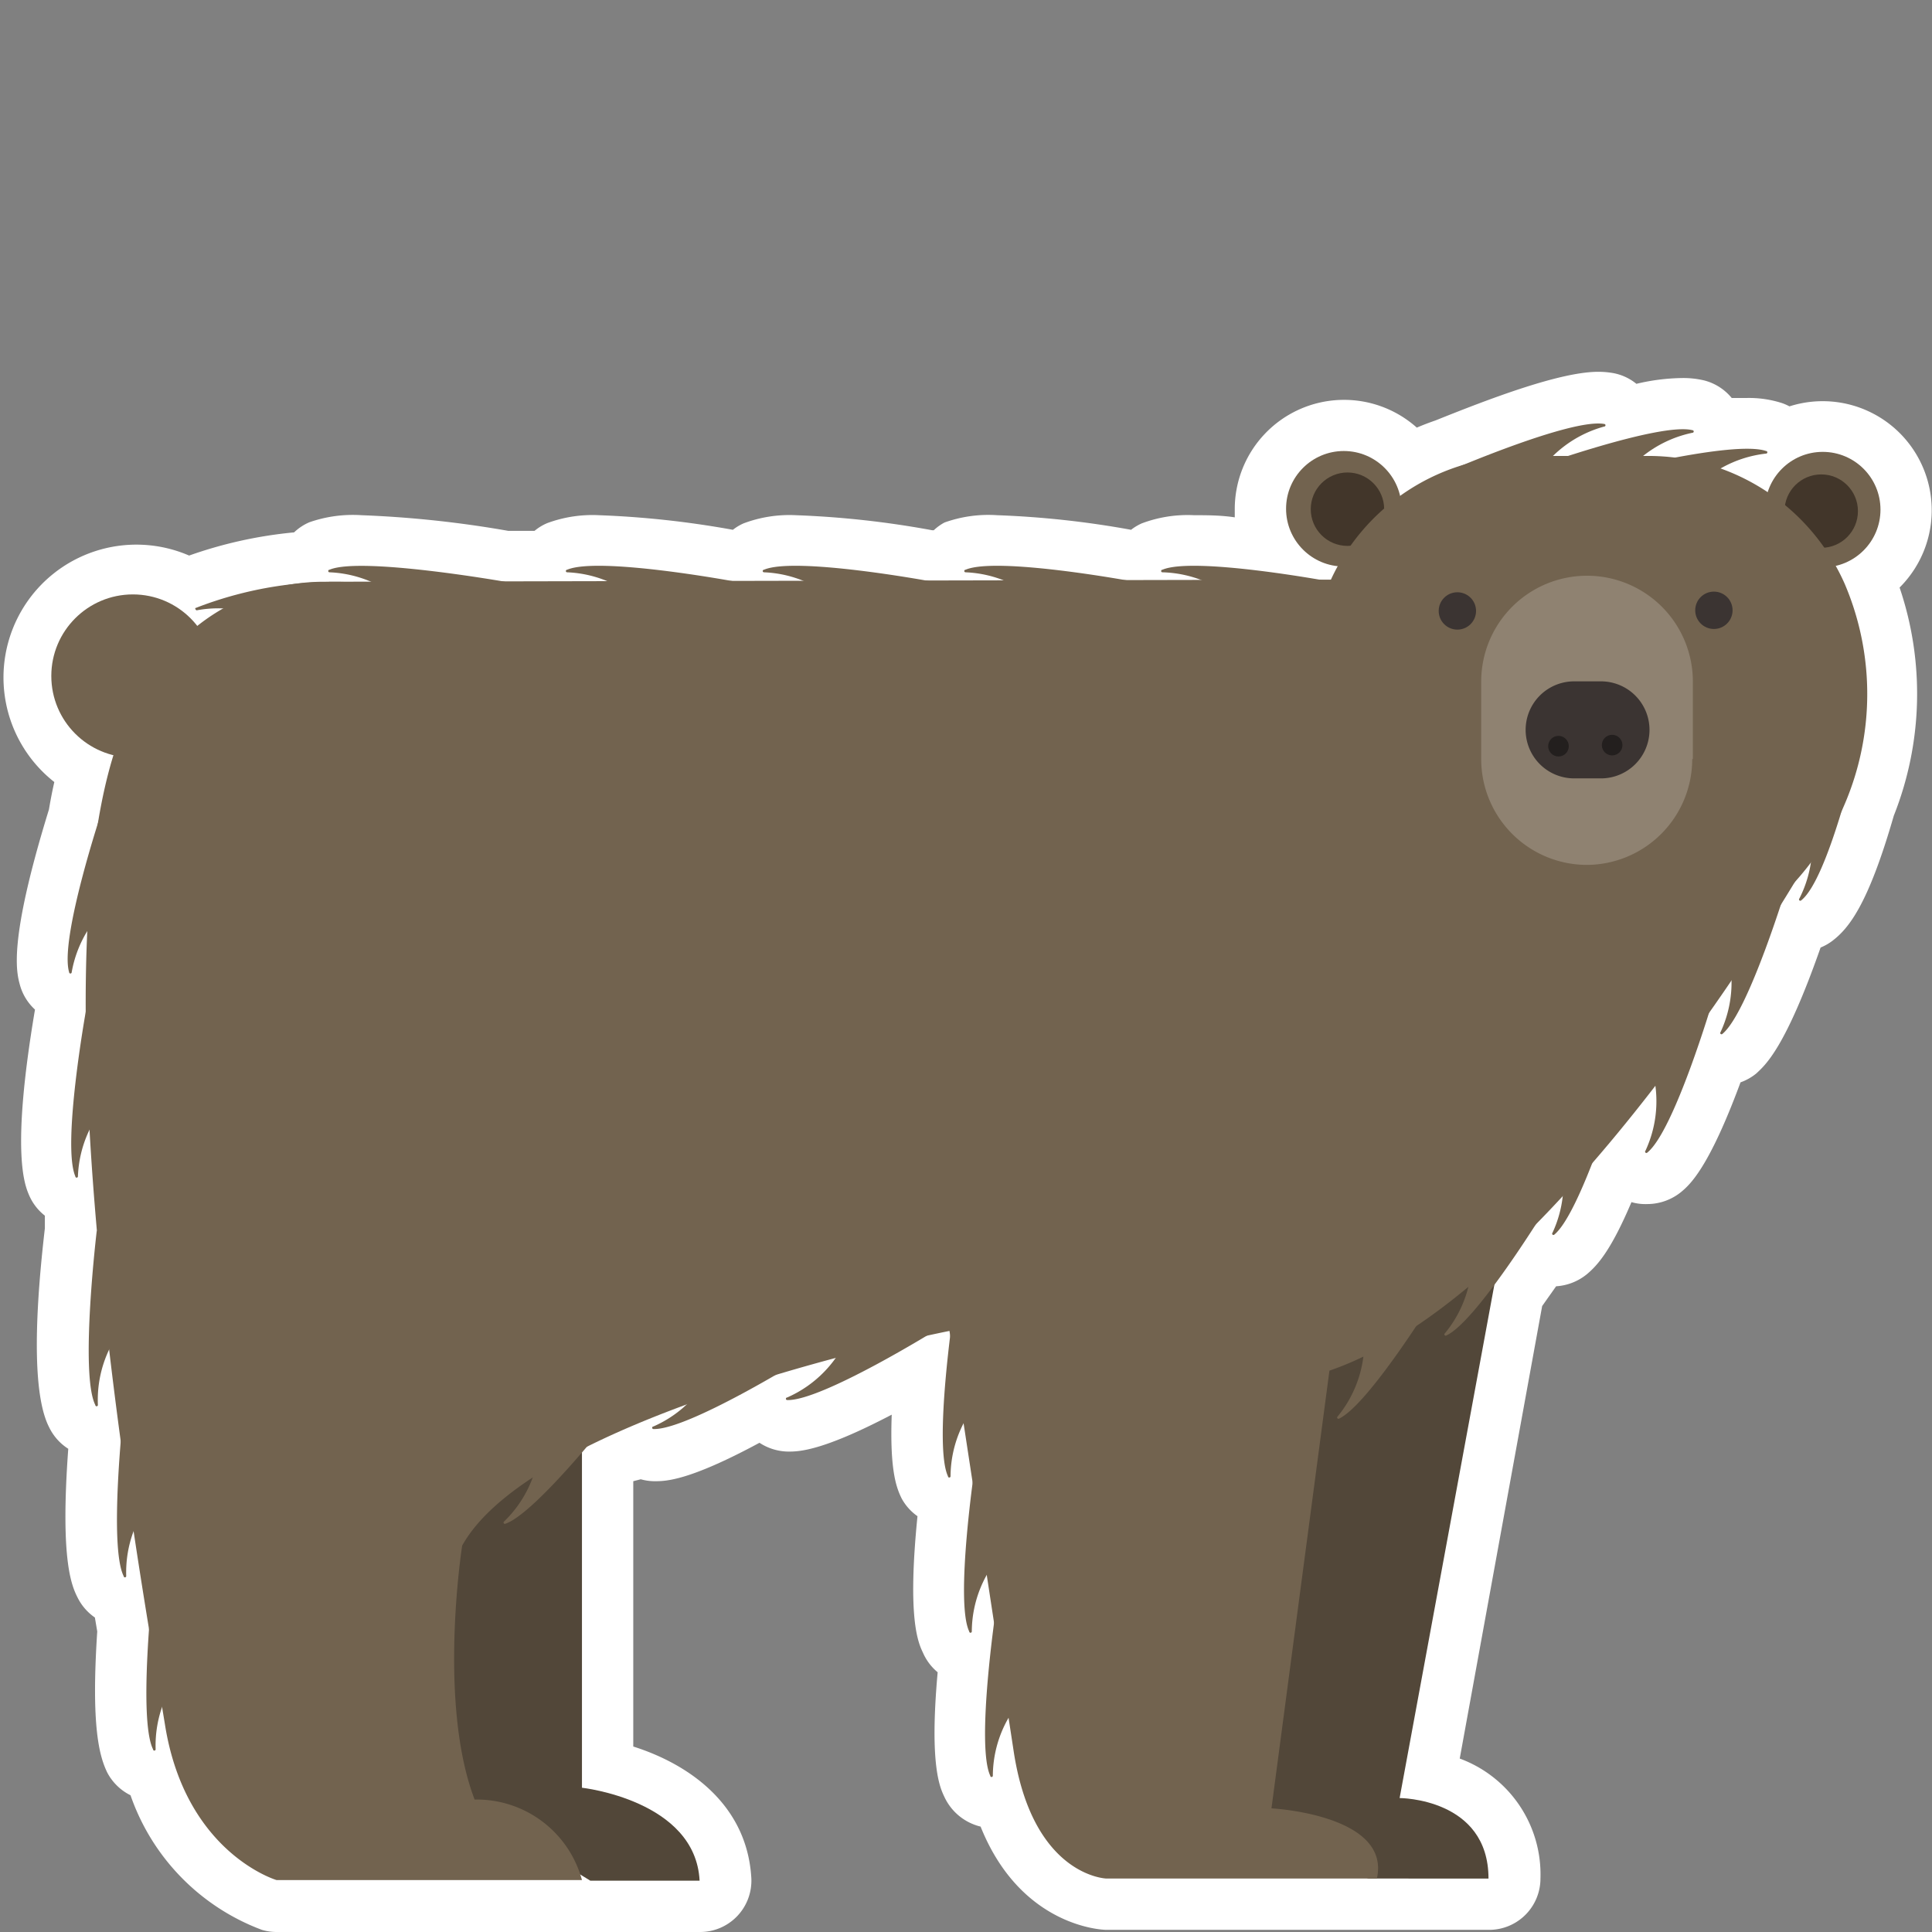 <svg id="Layer_1" data-name="Layer 1" xmlns="http://www.w3.org/2000/svg" viewBox="0 0 90 90"><rect x="0" y="0" width="90" height="90" fill="#808080" stroke="none"/><defs><style>.cls-1{fill:#fff;}.cls-2{fill:#72634f;}.cls-3{fill:#42362a;}.cls-4{fill:#524739;}.cls-5{fill:#8f8271;}.cls-6{fill:#3b3432;}.cls-7{fill:#231f1e;}</style></defs><title>welcome-icons</title><path class="cls-1" d="M27.5,90H12.88a2.41,2.41,0,0,1-.68-0.1,10.29,10.29,0,0,1-6.12-6.27A2.46,2.46,0,0,1,5,82.58C4.62,81.8,4.24,80.4,4.53,76l-0.11-.65a2.46,2.46,0,0,1-.77-0.86c-0.29-.56-0.86-1.68-0.47-7a2.45,2.45,0,0,1-.89-1c-0.69-1.34-.76-4.46-0.2-9.27,0-.2,0-0.39,0-0.59a2.42,2.42,0,0,1-.72-0.92c-0.22-.5-0.87-2,0.26-8.68v0a2.43,2.43,0,0,1-.7-1.14c-0.16-.59-0.56-2,1.35-8.18q0.11-.66.25-1.28A6.19,6.19,0,0,1,8.81,25.88,20.35,20.35,0,0,1,13.7,24.8a2.39,2.39,0,0,1,.71-0.47A6.14,6.14,0,0,1,16.84,24a50.41,50.41,0,0,1,6.84.73H24.9a2.33,2.33,0,0,1,.59-0.36A6.07,6.07,0,0,1,27.9,24a43.76,43.76,0,0,1,6.24.68,2.3,2.3,0,0,1,.5-0.3A6.06,6.06,0,0,1,37.07,24a43.5,43.5,0,0,1,6.35.7H43.5A2.31,2.31,0,0,1,44,24.34,6.07,6.07,0,0,1,46.45,24a43.35,43.35,0,0,1,6.24.68,2.33,2.33,0,0,1,.5-0.3A6.07,6.07,0,0,1,55.62,24c0.58,0,1.24,0,1.9.1q0-.18,0-0.36A5.09,5.09,0,0,1,66,19.92c0.28-.12.57-0.23,0.86-0.33,2.49-1,5.8-2.27,7.59-2.27a4,4,0,0,1,.7.06,2.4,2.4,0,0,1,1.08.5,9.65,9.65,0,0,1,2.15-.27,4.23,4.23,0,0,1,1,.11,2.44,2.44,0,0,1,1.29.82l0.69,0a5,5,0,0,1,1.66.24,2.35,2.35,0,0,1,.34.15,5.08,5.08,0,0,1,5.13,8.44A15.4,15.4,0,0,1,88.22,38c-1.18,4.09-2.07,5.22-2.85,5.82a2.45,2.45,0,0,1-.56.32c-1.65,4.71-2.58,5.48-3,5.87a2.46,2.46,0,0,1-.73.41c-1.48,4-2.36,4.77-2.77,5.11a2.51,2.51,0,0,1-1.56.56A2.36,2.36,0,0,1,76,56c-0.93,2.19-1.55,2.92-2.08,3.36a2.51,2.51,0,0,1-1.43.56l-0.65.92L68,81.92a5.75,5.75,0,0,1,3.76,5.59,2.39,2.39,0,0,1-2.39,2.39H51.54c-0.24,0-4-.17-5.86-4.81A2.51,2.51,0,0,1,44,83.72c-0.22-.46-0.71-1.5-0.32-5.82A2.44,2.44,0,0,1,43,77c-0.23-.48-0.74-1.59-0.26-6.37A2.42,2.42,0,0,1,42,69.8c-0.21-.44-0.56-1.2-0.46-3.9-3.28,1.72-4.35,1.72-4.82,1.72a2.49,2.49,0,0,1-1.34-.41C32.06,69,31,69,30.5,69a2.38,2.38,0,0,1-.65-0.09L29.5,69V81.36C32,82.15,34.8,84,35,87.49A2.39,2.39,0,0,1,32.59,90H27.5Z"/><path class="cls-1" d="M85.89,27.15c-0.12-.27-0.27-0.52-0.41-0.77A2.69,2.69,0,1,0,82.35,23a10.13,10.13,0,0,0-2.27-1.11,5.36,5.36,0,0,1,2.17-.72,0.06,0.06,0,0,0,0-.12,12.09,12.09,0,0,0-4.33.33,10.31,10.31,0,0,0-1.25-.09H76.53a5.45,5.45,0,0,1,2.3-1.09,0.06,0.06,0,0,0,0-.12c-1-.25-3.93.6-5.82,1.21h-0.7a5.48,5.48,0,0,1,2.41-1.4,0.06,0.06,0,0,0,0-.12c-1.33-.24-5.72,1.55-7,2.09a10.09,10.09,0,0,0-2.5,1.26,2.69,2.69,0,1,0-2.94,3.27c-0.11.2-.23,0.39-0.33,0.6l0,0.06H61.56c-1.24-.22-6.14-1-7.41-0.48a0.06,0.06,0,0,0,0,.12,5.18,5.18,0,0,1,1.77.37H52.49c-1-.18-6.2-1.06-7.51-0.5a0.06,0.06,0,0,0,0,.12,5.22,5.22,0,0,1,1.81.39h-3.6c-0.73-.13-6.25-1.1-7.62-0.51a0.06,0.06,0,0,0,0,.12,5.25,5.25,0,0,1,1.85.41H34.12s-6.24-1.15-7.7-.53a0.06,0.06,0,0,0,0,.12,5.28,5.28,0,0,1,1.89.43H23.48C23,27,16.75,25.94,15.35,26.54a0.06,0.06,0,0,0,0,.12,5.3,5.3,0,0,1,1.94.45H15.13l-0.9.05-0.22,0a18,18,0,0,0-4.89,1.14c-0.06,0,0,.12.05,0.11a4.8,4.8,0,0,1,1.25-.08,9.28,9.28,0,0,0-1.24.82,3.79,3.79,0,1,0-3.88,6,23.38,23.38,0,0,0-.72,3.12c-0.47,1.53-1.71,5.76-1.37,7a0.06,0.06,0,0,0,.12,0,5.33,5.33,0,0,1,.74-1.93C4,44.62,4,45.93,4,47.28c-0.17,1-1,6.21-.46,7.52a0.06,0.06,0,0,0,.12,0,5.36,5.36,0,0,1,.52-2.13c0.09,1.55.2,3.11,0.34,4.67h0S3.71,64,4.44,65.45a0.06,0.06,0,0,0,.12,0,5.46,5.46,0,0,1,.53-2.51c0.17,1.46.35,2.88,0.54,4.26-0.16,2-.34,5.28.16,6.26a0.06,0.06,0,0,0,.12,0,5.32,5.32,0,0,1,.32-2c0.25,1.69.5,3.22,0.72,4.56-0.14,2-.23,4.69.21,5.56a0.06,0.06,0,0,0,.12,0,5.26,5.26,0,0,1,.28-1.89l0.14,0.82c1,6,5.19,7.21,5.19,7.21H27.11c0-.11-0.07-0.2-0.11-0.3l0.49,0.3h5.1c-0.19-3.75-5.48-4.33-5.48-4.33V67.67l0.21-.24a45.45,45.45,0,0,1,4.66-2,5.21,5.21,0,0,1-1.53,1,0.06,0.06,0,0,0,0,.12c1.08,0,3.92-1.51,5.63-2.5,1-.3,2-0.57,2.85-0.81a5.48,5.48,0,0,1-2.26,1.83,0.06,0.06,0,0,0,0,.12c1.28,0,5-2.12,6.43-3L44.23,62l0,0.23c-0.23,1.89-.59,5.47-0.1,6.52a0.06,0.06,0,0,0,.12,0,5.45,5.45,0,0,1,.6-2.45l0.42,2.78c-0.22,1.7-.69,5.84-0.15,7a0.06,0.06,0,0,0,.12,0,5.48,5.48,0,0,1,.7-2.64l0.34,2.24c-0.21,1.61-.72,5.94-0.17,7.1a0.06,0.06,0,0,0,.12,0A5.49,5.49,0,0,1,47,80l0.24,1.54c0.87,5.87,4.33,6,4.33,6H69.33c0-3.75-4.14-3.75-4.14-3.75l4.41-23.9c0.73-1,1.45-2.06,1.92-2.8q0.64-.65,1.26-1.32a5.15,5.15,0,0,1-.48,1.7,0.06,0.06,0,0,0,.09.08,10.21,10.21,0,0,0,1.75-3.3c1-1.19,2-2.41,2.95-3.6a5.51,5.51,0,0,1-.47,3,0.06,0.06,0,0,0,.09.08c1-.81,2.33-4.8,2.84-6.41l1.07-1.54a5.42,5.42,0,0,1-.51,2.35,0.06,0.06,0,0,0,.09.08c0.87-.72,2.05-4,2.66-5.84,0.63-1,1-1.67,1.12-1.84L84.37,40a5.25,5.25,0,0,1-.55,1.8,0.06,0.06,0,0,0,.09.08c0.74-.57,1.53-2.89,2-4.7A13,13,0,0,0,85.89,27.15Z"/><circle class="cls-2" cx="84.91" cy="23.74" r="2.69"/><circle class="cls-2" cx="62.6" cy="23.7" r="2.69"/><circle class="cls-3" cx="62.77" cy="23.72" r="1.71"/><circle class="cls-3" cx="84.84" cy="23.81" r="1.71"/><path class="cls-2" d="M76.68,21.24H71.06A9.92,9.92,0,0,0,62,27a13.06,13.06,0,1,0,23.93.19A10,10,0,0,0,76.68,21.24Z"/><path class="cls-4" d="M27.11,63.47V83.28s5.29,0.58,5.48,4.33H27.5L19.8,82.89l1-18.08,6.54-3.75Z"/><path class="cls-4" d="M70.49,55.1L65.2,83.76s4.14,0,4.14,3.75H63.75l-8.85-3.08L59.23,57.6Z"/><path class="cls-2" d="M84,40.43S72.6,60.2,61.93,63.85L59.23,84.24s5.58,0.29,4.91,3.27H51.54s-3.46-.1-4.33-6L44.23,62S25,65.77,21.53,72c0,0-1.15,7.31.58,11.83a5.08,5.08,0,0,1,5,3.75H12.88s-4.23-1.25-5.19-7.21S0.37,40.29,6.91,31.82a7.57,7.57,0,0,1,.74-1.12,9.49,9.49,0,0,1,7.5-3.6L62.31,27Z"/><path class="cls-2" d="M82.61,28.6a3,3,0,0,1-3,3H68.32a3,3,0,0,1-3-3h0a3,3,0,0,1,3-3H79.58a3,3,0,0,1,3,3h0Z"/><circle class="cls-2" cx="6.19" cy="31.49" r="3.8"/><path class="cls-5" d="M78.83,35.36a4.93,4.93,0,0,1-4.93,4.93h0A4.93,4.93,0,0,1,69,35.36V31.75a4.93,4.93,0,0,1,4.93-4.93h0a4.93,4.93,0,0,1,4.93,4.93v3.61Z"/><path class="cls-6" d="M76.84,34a2.26,2.26,0,0,1-2.26,2.26H73.33A2.26,2.26,0,0,1,71.07,34h0a2.26,2.26,0,0,1,2.26-2.26h1.25A2.26,2.26,0,0,1,76.84,34h0Z"/><circle class="cls-7" cx="72.6" cy="34.76" r="0.48"/><circle class="cls-7" cx="75.1" cy="34.71" r="0.48"/><circle class="cls-6" cx="67.89" cy="28.46" r="0.87"/><circle class="cls-6" cx="79.84" cy="28.43" r="0.87"/><path class="cls-2" d="M44.42,61.05s-0.93,6.28-.26,7.72a0.06,0.06,0,0,0,.12,0,5.47,5.47,0,0,1,1.61-3.84Z"/><path class="cls-2" d="M45.41,68.33S44.48,74.6,45.15,76a0.06,0.06,0,0,0,.12,0,5.47,5.47,0,0,1,1.61-3.84Z"/><path class="cls-2" d="M46.39,75s-0.93,6.28-.26,7.72a0.06,0.06,0,0,0,.12,0,5.47,5.47,0,0,1,1.61-3.84Z"/><path class="cls-2" d="M4.51,57.31S3.71,64,4.44,65.45a0.06,0.06,0,0,0,.12,0A5.47,5.47,0,0,1,6,61.51Z"/><path class="cls-2" d="M5.76,65.7s-0.7,6.31,0,7.72a0.06,0.06,0,0,0,.12,0,5.47,5.47,0,0,1,1.46-3.9Z"/><path class="cls-2" d="M7.13,73.77s-0.7,6.31,0,7.72a0.06,0.06,0,0,0,.12,0,5.47,5.47,0,0,1,1.46-3.9Z"/><path class="cls-2" d="M4,47.1s-1.12,6.24-.49,7.7a0.06,0.06,0,0,0,.12,0A5.47,5.47,0,0,1,5.37,51Z"/><path class="cls-2" d="M4.76,37.73s-2,6-1.54,7.56a0.06,0.06,0,0,0,.12,0,5.47,5.47,0,0,1,2.23-3.52Z"/><path class="cls-2" d="M86.55,34.94s-1.38,6-2.64,7a0.06,0.06,0,0,1-.09-0.08,5.47,5.47,0,0,0,.34-4.15Z"/><path class="cls-2" d="M83.3,41.07s-1.83,6.07-3.06,7.09a0.06,0.06,0,0,1-.09-0.08,5.47,5.47,0,0,0,.19-4.16Z"/><path class="cls-2" d="M79.79,46.6S78,52.67,76.74,53.69a0.06,0.06,0,0,1-.09-0.08,5.47,5.47,0,0,0,.19-4.16Z"/><path class="cls-2" d="M75.47,50.42s-1.83,6.07-3.06,7.09a0.06,0.06,0,0,1-.09-0.08,5.47,5.47,0,0,0,.19-4.16Z"/><path class="cls-2" d="M72.12,56.12s-3.3,5.42-4.74,6.09a0.06,0.06,0,0,1-.07-0.1,5.47,5.47,0,0,0,1.23-4Z"/><path class="cls-2" d="M67.11,60s-3.3,5.42-4.74,6.09A0.06,0.06,0,0,1,62.3,66a5.47,5.47,0,0,0,1.23-4Z"/><path class="cls-2" d="M43.67,61.92s-5.39,3.35-7,3.3a0.06,0.06,0,0,1,0-.12,5.47,5.47,0,0,0,2.89-3Z"/><path class="cls-2" d="M37.44,63.27s-5.39,3.35-7,3.3a0.06,0.06,0,0,1,0-.12,5.47,5.47,0,0,0,2.89-3Z"/><path class="cls-2" d="M28.93,65.45s-3.88,5-5.38,5.53a0.06,0.06,0,0,1-.06-0.11,5.47,5.47,0,0,0,1.66-3.82Z"/><path class="cls-2" d="M74.62,22.07s6.14-1.58,7.65-1.06a0.06,0.06,0,0,1,0,.12,5.47,5.47,0,0,0-3.65,2Z"/><path class="cls-2" d="M67.35,22s5.82-2.53,7.38-2.25a0.06,0.06,0,0,1,0,.12,5.47,5.47,0,0,0-3.3,2.55Z"/><path class="cls-2" d="M71.33,21.82s6-2.16,7.51-1.78a0.06,0.06,0,0,1,0,.12,5.47,5.47,0,0,0-3.45,2.34Z"/><path class="cls-2" d="M61.85,27.07s-6.24-1.15-7.7-.53a0.06,0.06,0,0,0,0,.12A5.47,5.47,0,0,1,58,28.39Z"/><path class="cls-2" d="M52.68,27.07s-6.24-1.15-7.7-.53a0.06,0.06,0,0,0,0,.12,5.47,5.47,0,0,1,3.78,1.74Z"/><path class="cls-2" d="M43.29,27.07s-6.24-1.15-7.7-.53a0.06,0.06,0,0,0,0,.12,5.47,5.47,0,0,1,3.78,1.74Z"/><path class="cls-2" d="M34.12,27.07s-6.24-1.15-7.7-.53a0.06,0.06,0,0,0,0,.12,5.47,5.47,0,0,1,3.78,1.74Z"/><path class="cls-2" d="M23.53,27.1s-6.72-1.18-8.18-.56a0.06,0.06,0,0,0,0,.12,5.47,5.47,0,0,1,3.78,1.74Z"/><path class="cls-2" d="M16.75,27.14a17.82,17.82,0,0,0-7.63,1.18c-0.06,0,0,.12.05,0.11a5.47,5.47,0,0,1,4.08.86Z"/></svg>